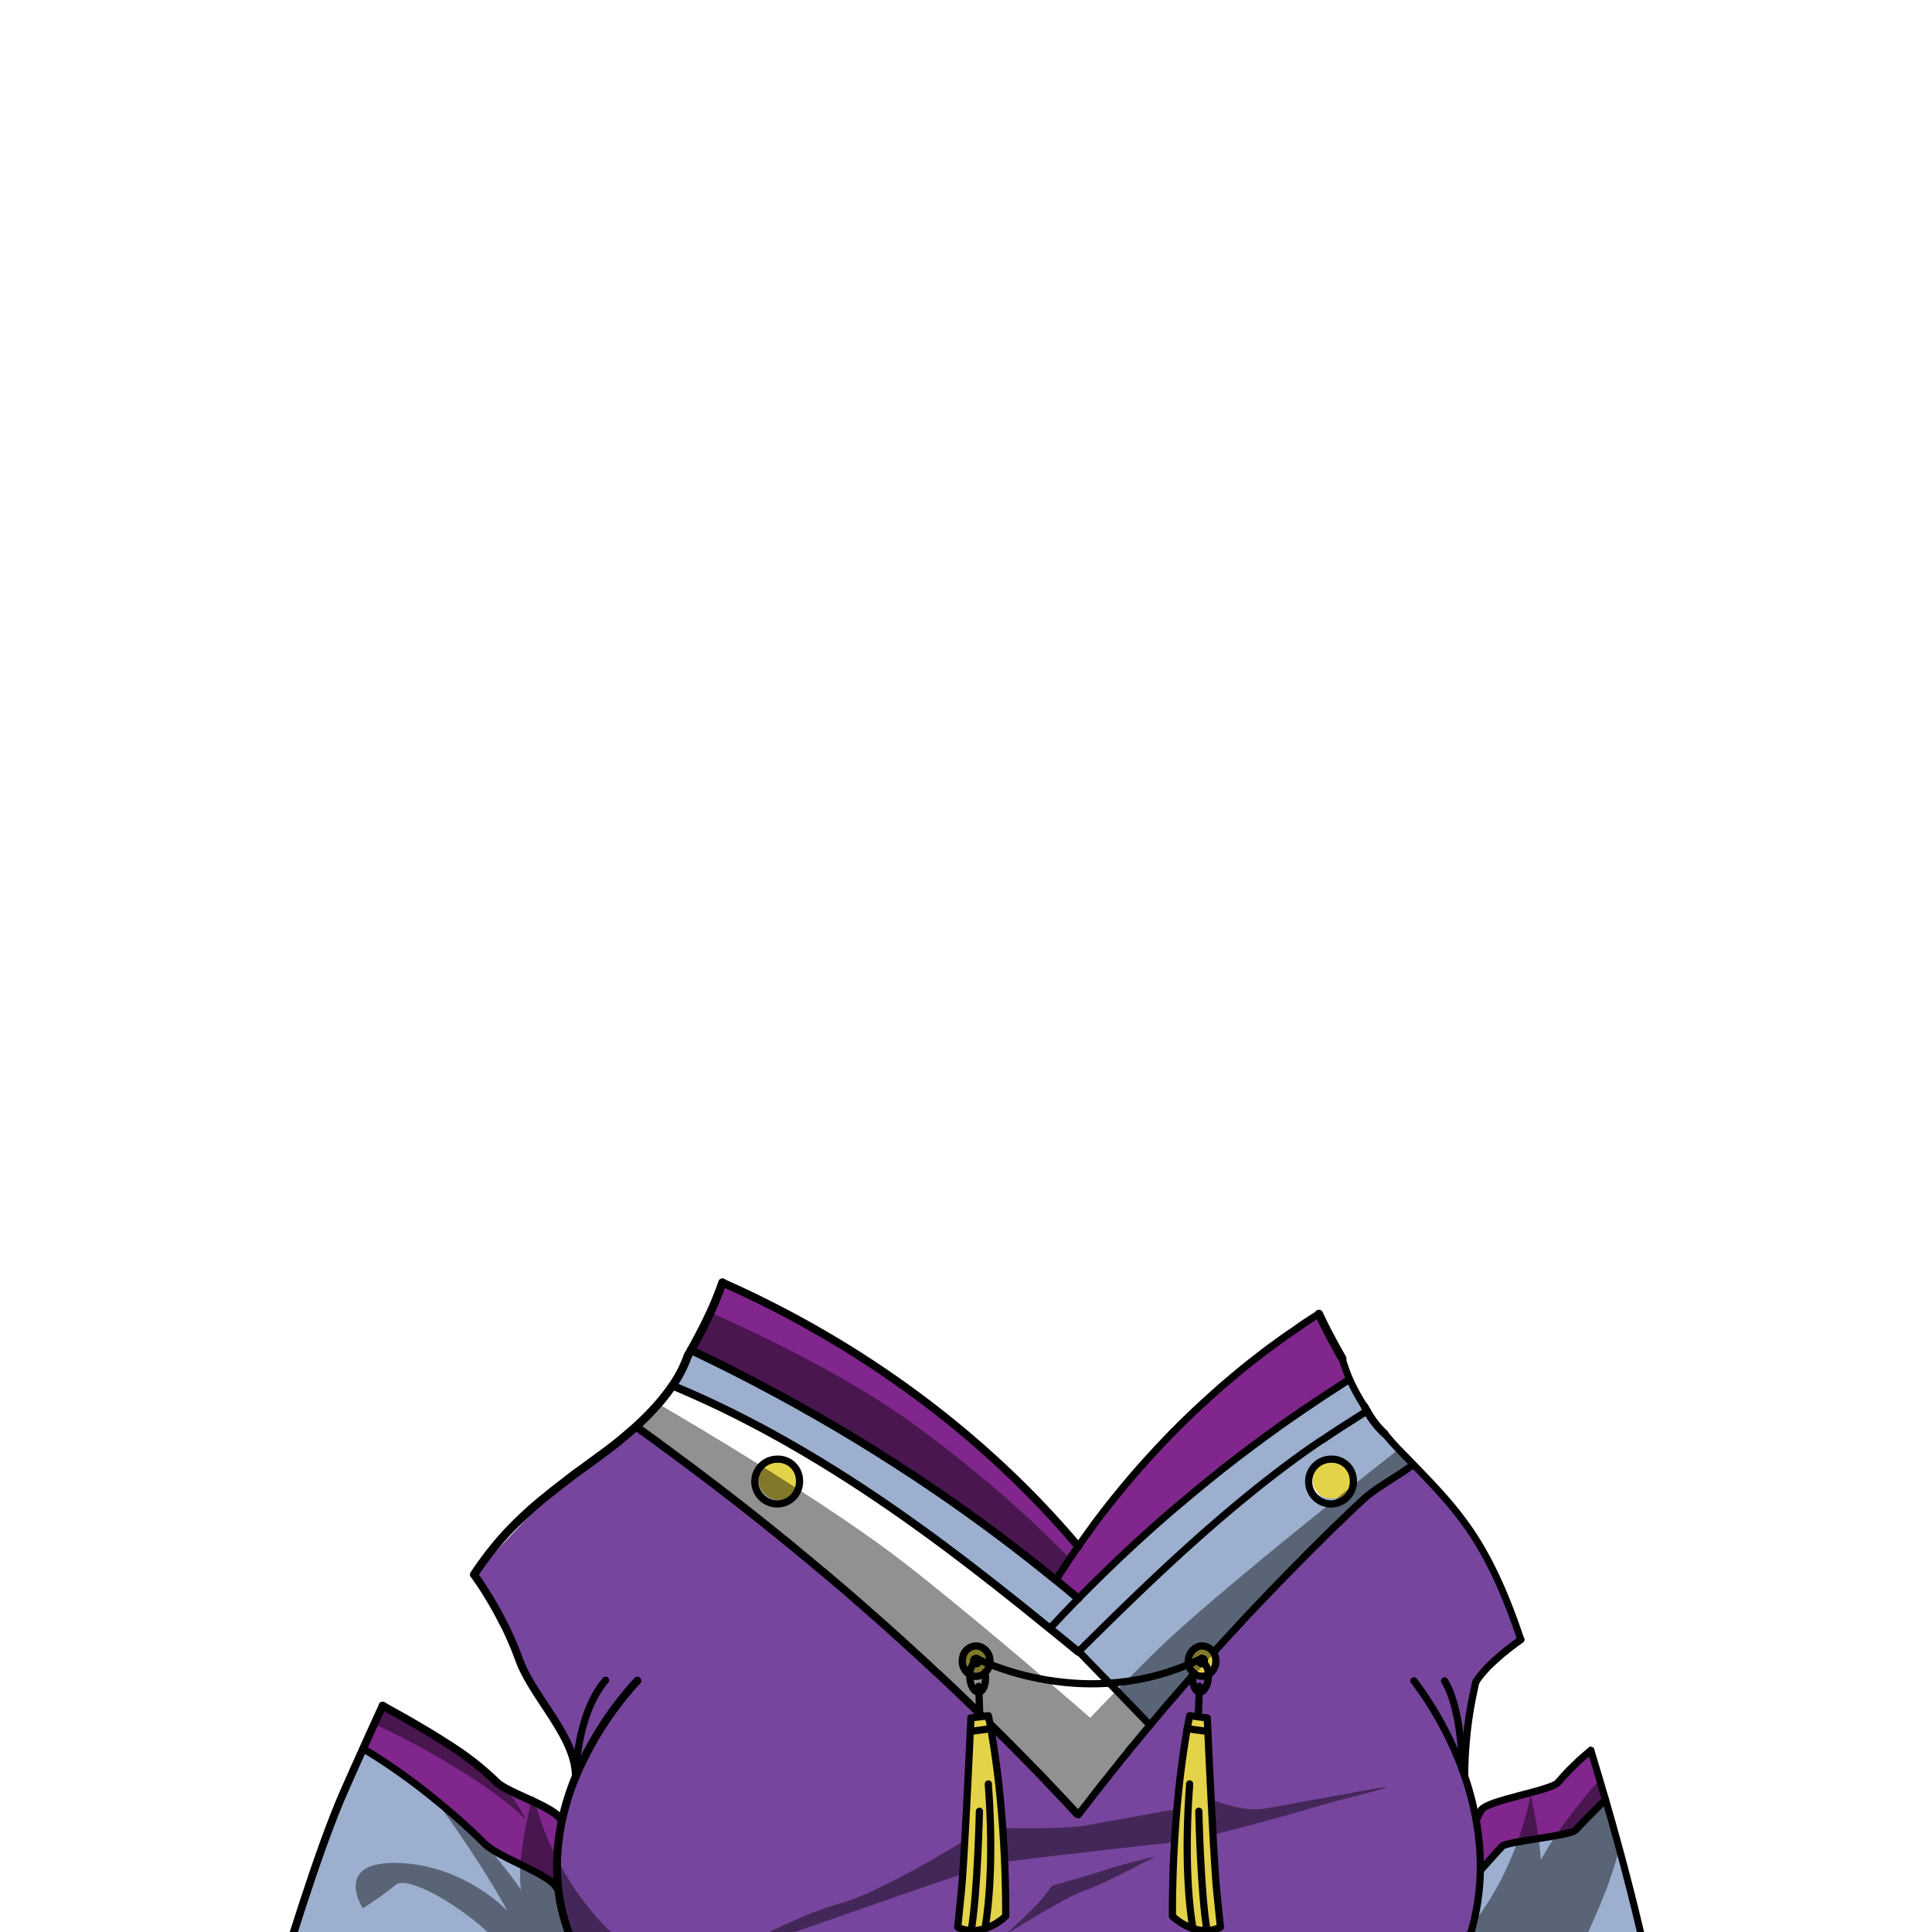 <svg xmlns="http://www.w3.org/2000/svg" viewBox="0 0 432 432">
  <defs>
    <style>.BUNTAI_OWL_OUTFIT_BUNTAI_OWL_OUTFIT_27_a{isolation:isolate;}.BUNTAI_OWL_OUTFIT_BUNTAI_OWL_OUTFIT_27_b{fill:#9cafcf;}.BUNTAI_OWL_OUTFIT_BUNTAI_OWL_OUTFIT_27_c{fill:#80268c;}.BUNTAI_OWL_OUTFIT_BUNTAI_OWL_OUTFIT_27_d{fill:#77459d;}.BUNTAI_OWL_OUTFIT_BUNTAI_OWL_OUTFIT_27_e{fill:#e3d348;}.BUNTAI_OWL_OUTFIT_BUNTAI_OWL_OUTFIT_27_f,.BUNTAI_OWL_OUTFIT_BUNTAI_OWL_OUTFIT_27_g,.BUNTAI_OWL_OUTFIT_BUNTAI_OWL_OUTFIT_27_h,.BUNTAI_OWL_OUTFIT_BUNTAI_OWL_OUTFIT_27_i,.BUNTAI_OWL_OUTFIT_BUNTAI_OWL_OUTFIT_27_k,.BUNTAI_OWL_OUTFIT_BUNTAI_OWL_OUTFIT_27_l{fill:none;}.BUNTAI_OWL_OUTFIT_BUNTAI_OWL_OUTFIT_27_g,.BUNTAI_OWL_OUTFIT_BUNTAI_OWL_OUTFIT_27_h,.BUNTAI_OWL_OUTFIT_BUNTAI_OWL_OUTFIT_27_i,.BUNTAI_OWL_OUTFIT_BUNTAI_OWL_OUTFIT_27_k,.BUNTAI_OWL_OUTFIT_BUNTAI_OWL_OUTFIT_27_l{stroke:#000;stroke-linecap:round;stroke-linejoin:round;}.BUNTAI_OWL_OUTFIT_BUNTAI_OWL_OUTFIT_27_g{stroke-width:1.77px;}.BUNTAI_OWL_OUTFIT_BUNTAI_OWL_OUTFIT_27_h{stroke-width:1.61px;}.BUNTAI_OWL_OUTFIT_BUNTAI_OWL_OUTFIT_27_i{stroke-width:1.74px;}.BUNTAI_OWL_OUTFIT_BUNTAI_OWL_OUTFIT_27_j{opacity:0.43;mix-blend-mode:multiply;}.BUNTAI_OWL_OUTFIT_BUNTAI_OWL_OUTFIT_27_k{stroke-width:1.86px;}.BUNTAI_OWL_OUTFIT_BUNTAI_OWL_OUTFIT_27_l{stroke-width:1.57px;}</style>
  </defs>
  <g class="BUNTAI_OWL_OUTFIT_BUNTAI_OWL_OUTFIT_27_a">
    <path class="BUNTAI_OWL_OUTFIT_BUNTAI_OWL_OUTFIT_27_b" d="M137.58,449.15H60.44a0,0,0,0,0,0,0c3.4-11.49,10.81-35.72,16.37-48.34,1.55-3.51,3-6.81,4.38-9.83a135.14,135.14,0,0,1,16,11.26h0c1,.76,1.88,1.54,2.83,2.33s1.87,1.61,2.78,2.42c1.85,1.65,3.67,3.35,5.36,5.05l.06.06c3.27,3.3,14.15,6.67,16.17,9.85h0a7.94,7.94,0,0,1,.46.72h0c.12.94.27,1.89.44,2.82,0,.28.1.54.17.82,0,.12,0,.25.08.38s0,0,0,0,0,0,0,0,0,.06,0,.09a0,0,0,0,0,0,0c0,.1,0,.2.07.3a1.5,1.5,0,0,0,.06.29c.09.38.19.74.28,1.11,0,.06,0,.12,0,.17s0,.17.07.25l.09.29a.12.12,0,0,0,0,.08l0,.1a30906320515.72,30906320515.72,0,0,1,0,.06s0,0,0,0l.12.37s0,.09,0,.14.1.34.16.52l0,.06c0,.08,0,.16.08.23.12.39.25.78.39,1.16.06.18.13.35.19.54l.27.71a1.8,1.8,0,0,0,.08.21l.06.15a.33.33,0,0,1,0,.06c.16.42.34.83.52,1.23s.29.67.45,1c.07.16.15.33.23.49a.81.81,0,0,0,.06.13l.07.13a7.54,7.54,0,0,0,.38.75c.11.25.25.5.37.74.24.47.5.94.77,1.41a.47.47,0,0,1,.07.12.41.41,0,0,1,.05.09c.2.35.4.68.61,1l.33.53c.24.4.5.79.76,1.19l.63.91a.31.31,0,0,0,.07.09l.21.31a2.4,2.4,0,0,0,.28.37.09.09,0,0,0,0,.06s0,0,0,0a3.81,3.81,0,0,0,.24.32l.06.08a.21.21,0,0,0,.06.08h0v0l.52.68c.26.34.54.7.82,1h0c.16.19.31.39.49.58s.4.48.61.73.5.56.75.83l0,0a2.89,2.89,0,0,0,.29.32.3.3,0,0,0,.07.08h0Z" />
    <path class="BUNTAI_OWL_OUTFIT_BUNTAI_OWL_OUTFIT_27_b" d="M370.36,449.15H320.24c.32-.42.62-.84.93-1.27,0,0,0,0,0,0l.53-.76a.44.44,0,0,0,.08-.11.26.26,0,0,0,.07-.11c.26-.36.51-.73.74-1.11l.33-.52,0-.05a3.79,3.79,0,0,0,.2-.34l0,0,0-.06c.19-.31.38-.62.56-.94s.35-.59.51-.89a.2.2,0,0,0,0-.08c.13-.21.25-.43.36-.65l.12-.21c.19-.33.36-.66.52-1,.3-.57.58-1.14.84-1.73l.21-.46c.12-.24.23-.49.34-.74l.07-.18c.16-.37.32-.75.47-1.13.46-1.15.89-2.32,1.27-3.51.14-.43.28-.87.4-1.3.31-1.05.58-2.11.82-3.18s.45-2.15.62-3.24a54.51,54.51,0,0,0,.62-7.19h0c0-.06.28-.33.66-.76h0l.06-.06c.18-.21.4-.46.65-.73l.8-.92.27-.28.27-.29L334,415l.6-.66h0l.64-.69h0c.23-.24.45-.49.67-.73,1-1.12,15.17-2.34,16.36-3.59h0c1.87-2,3.88-4,5.79-5.91l.82-.78.14-.13c1,3.44,2.06,7.19,3.13,11.14,1.54,5.69,3.11,11.77,4.54,17.85.24,1,.48,2.07.71,3.11C368.52,439.53,369.54,444.48,370.36,449.15Z" />
    <path class="BUNTAI_OWL_OUTFIT_BUNTAI_OWL_OUTFIT_27_c" d="M125.67,407.05h0c-.07.32-.14.64-.2,1l-.06.32c0,.2-.08.4-.11.61-.07.36-.13.73-.17,1.09s-.09.49-.12.74a2.7,2.7,0,0,0,0,.28.77.77,0,0,0,0,.15c0,.09,0,.19,0,.28a1.1,1.1,0,0,0,0,.18l-.09.85c0,.39-.08.8-.11,1.19v0c0,.31,0,.61-.07.92s0,.62,0,.92,0,.37,0,.55c0,.36,0,.72,0,1.08,0,.57,0,1.13,0,1.69,0,.34,0,.68,0,1a2.46,2.46,0,0,0,0,.28c0,.39,0,.78.09,1.16l0,.34v0c0,.33.07.65.1,1a7.94,7.94,0,0,0-.46-.72h0c-2-3.18-12.9-6.55-16.17-9.85l-.06-.06a138,138,0,0,0-11-9.8h0A135.14,135.14,0,0,0,81.2,391c.87-2,1.7-3.8,2.49-5.5.63-1.41,1.24-2.72,1.8-3.94l.07-.15c1.17.68,2.37,1.35,3.55,2,1.69.95,3.38,1.91,5,2.88l0,0,2.16,1.27,2,1.25c.37.23.74.46,1.1.7.72.44,1.42.9,2.12,1.36a64.59,64.59,0,0,1,9.56,7.64c2.54,2.51,12.76,5.39,14.46,8.48Z" />
    <path class="BUNTAI_OWL_OUTFIT_BUNTAI_OWL_OUTFIT_27_c" d="M357.71,398c.42,1.39.85,2.86,1.29,4.39h0l-.14.13c-.27.24-.54.51-.82.78-1.91,1.87-3.92,3.93-5.79,5.91h0c-1.19,1.25-15.33,2.47-16.36,3.59-.22.24-.44.49-.67.73h0l-.64.69h0l-.6.66-.27.32c-.2.2-.37.39-.54.57l-.8.92c-.25.27-.47.52-.65.73l-.06.06h0c-.38.43-.62.7-.66.76h0c0-.42,0-.83,0-1.25h0c0-.19,0-.37,0-.56v-.05a.13.13,0,0,0,0-.06v0h0v-.22c0-.79,0-1.57-.1-2.35a1.7,1.7,0,0,0,0-.22l0-.26a2.28,2.28,0,0,0,0-.26c0-.27,0-.54-.06-.83,0,0,0-.08,0-.12,0-.24,0-.48-.07-.71s0-.32-.05-.48v0s0-.07,0-.1a1,1,0,0,0,0-.24l-.06-.49c0-.05,0-.1,0-.15h0a.19.19,0,0,1,0-.08l0-.19-.06-.39-.09-.57v0a.28.28,0,0,0,0-.09c0-.08,0-.16,0-.24v0c-.06-.42-.14-.84-.21-1.25h0c.08-.18.17-.35.25-.52h0c.27-.6.57-1.18.88-1.75,1.2-2.24,15.65-4.35,17.22-6.23l.23-.27c.73-.86,1.47-1.68,2.25-2.47.43-.44.87-.87,1.31-1.29,1.13-1.08,2.31-2.12,3.52-3.12C356.31,393.33,357,395.56,357.71,398Z" />
    <path class="BUNTAI_OWL_OUTFIT_BUNTAI_OWL_OUTFIT_27_d" d="M331,416.46v1.88a54.51,54.51,0,0,1-.62,7.19c-.17,1.09-.38,2.17-.62,3.24s-.51,2.13-.82,3.18c-.12.43-.26.87-.4,1.3-.38,1.19-.81,2.36-1.27,3.51-.15.38-.31.76-.47,1.13l-.07.18h0l-.33.74-.21.46c-.27.58-.55,1.16-.84,1.73-.17.34-.34.67-.52,1l-.12.21c-.11.22-.23.44-.36.65a.2.2,0,0,1,0,.08c-.16.3-.33.6-.51.89s-.37.63-.56.94l0,.06,0,0-.24.39-.33.52a2.14,2.14,0,0,0-.13.19l-.61.92-.07.11h0l-.07.11-.53.77-.94,1.27h0l-.09.11c-.33.44-.67.87-1,1.29-.21.25-.41.5-.62.74s-.56.66-.85,1c-.13.16-.28.32-.43.48l-.44.48-.38.4-.1.12a50.85,50.85,0,0,1-4.78,4.41c-.37.31-.74.6-1.12.89l-.57.43-.57.42-.59.42c-.41.3-.83.58-1.25.85l-1.24.79a48.36,48.36,0,0,1-4.8,2.59l-.72.34-.41.18-.26.11a4.1,4.1,0,0,1-.48.21l-.1,0c-.26.11-.53.23-.8.33l-.54.21c-.36.15-.72.28-1.09.41l-.47.17a49.73,49.73,0,0,1-6.06,1.73l-.46.1q-.75.17-1.5.3l-.19,0c-.51.09-1,.18-1.51.25l-1.7.23c-.59.08-1.19.14-1.78.2l-1.46.11h-.39c-.41,0-.82,0-1.22.05H280q-.85,0-1.71,0l-1.37,0c-.25,0-.5,0-.75,0s-.73,0-1.08-.05c-1.15-.06-2.3-.17-3.45-.31l-.77-.09-.59-.08-.16,0-.3,0c-.26,0-.52-.07-.77-.12l-.12,0a3.11,3.11,0,0,1-.44-.07l-.39-.07-.18,0c-.34-.05-.68-.11-1-.18l-1.61-.35c-.62-.14-1.24-.29-1.86-.46l-1-.27L261,467c-.5-.15-1-.3-1.49-.47l-1-.34-1.61-.58c-.53-.19-1.06-.4-1.58-.61l-1.38-.57L253,464a76.22,76.22,0,0,1-9.79-5.24l-1.67-1.08q-2.52-1.67-4.94-3.54-.54-.4-1.08-.84l-.09-.07-1.63-1.33-.77-.65c-1.61-1.37,9.82-2.81,8.29-4.29l-.11-.11h-.3l0,0-.05,0-.54.42q-2.3,1.81-4.71,3.53l-2.09,1.46c-.74.49-1.47,1-2.22,1.46-.29.18-.58.38-.87.55-.72.45-1.44.9-2.17,1.33l-.44.26c-.74.44-1.5.88-2.26,1.3l-1.91,1q-1.24.66-2.52,1.29t-2.55,1.23l-.53.25-.43.19c-.31.15-.62.29-.94.42l-1.87.8-1.17.48c-.76.31-1.53.6-2.3.89q-1.49.54-3,1.05l-1.92.61-1.09.34c-1.34.4-2.69.77-4,1.1-.69.17,6.62.33,5.92.5-1,.23-2.07.44-3.11.64-.71.13-1.42.26-2.13.37l-1.06.17-.62.09-.73.09c-.88.11-1.76.22-2.67.3-.32,0-.64.07-1,.09s-.43.05-.65.06l-.66.05-1.3.08-.92.05h-.13l-.78,0c-1.63.07-3.29.09-5,.05l-.78,0H185l-.81,0-.29,0c-.34,0-.67,0-1-.05l-.66-.05-.32,0-.42,0h-.15c-.61-.05-1.23-.11-1.84-.18l-.36,0c-.53-.05-1-.12-1.57-.19-1.54-.2-3.06-.44-4.57-.74l-.54-.1-.78-.16-.78-.17h0c-.49-.11-1-.22-1.47-.35l-.1,0-.51-.13h0c-.54-.14-1.08-.28-1.62-.44l-.77-.22-.09,0-1.18-.35c-.52-.16-1-.32-1.55-.5l-.09,0-.07,0-.29-.1c-.54-.19-1.07-.37-1.6-.57l-.88-.34-.51-.2c-.46-.17-.91-.36-1.36-.55l-.46-.19-.3-.13-.86-.39-.75-.34c-.61-.28-1.21-.58-1.81-.88a60.06,60.06,0,0,1-17-12.81h0a.36.36,0,0,0-.07-.09l0-.05-.11-.11c-.29-.32-.58-.64-.86-1l-.05-.06h0l-.07-.09c-.21-.24-.42-.49-.62-.74a.05.05,0,0,1,0,0h0l-.13-.15-.24-.3-.13-.16-.92-1.18c-.09-.11-.17-.23-.25-.34s0,0,0,0v0l0-.05-.33-.44h0l0,0s0,0,0,0h0a1,1,0,0,1-.08-.11c-.14-.2-.29-.4-.43-.61l-.05-.07-.63-.92-.07-.11c-.18-.27-.35-.54-.52-.81s-.23-.36-.34-.54-.19-.3-.27-.45l-.08-.11-.07-.12-.4-.69,0,0,0-.06a.08.08,0,0,1,0-.05c0-.08-.1-.16-.14-.24s-.14-.27-.22-.4a1,1,0,0,0-.08-.14l-.07-.14c-.22-.39-.42-.78-.62-1.18l-.28-.56,0-.06-.07-.13a.09.09,0,0,0,0-.06q-.51-1-1-2.13c0-.1-.09-.2-.12-.3a1.3,1.3,0,0,1-.08-.17c0-.11-.09-.21-.13-.32a0,0,0,0,1,0,0q-.32-.79-.6-1.59L127,432c-.07-.2-.14-.39-.2-.58l-.19-.58c0-.11-.07-.21-.1-.32s-.11-.35-.16-.53-.08-.25-.12-.37v0a30906320515.72,30906320515.72,0,0,0,0-.06l0-.1s0,0,0-.05v0a.43.43,0,0,1,0-.05c-.1-.34-.19-.69-.28-1s-.11-.4-.15-.6a.74.74,0,0,1,0-.14c0-.18-.09-.36-.12-.54h0a.06.06,0,0,1,0,0,0,0,0,0,1,0,0s0-.05,0-.07v0a.06.06,0,0,1,0,0c-.09-.4-.17-.81-.25-1.21-.17-.94-.32-1.88-.44-2.82h0c0-.33-.08-.67-.11-1v-.09a.38.38,0,0,1,0-.1.76.76,0,0,1,0-.15,1.53,1.53,0,0,1,0-.3c0-.11,0-.21,0-.31s0-.36,0-.55a1,1,0,0,1,0-.17c0-.11,0-.22,0-.34,0-.3,0-.61,0-.91v-.09c0-.21,0-.43,0-.64s0-.56,0-.84,0-.57,0-.85a2.81,2.81,0,0,1,0-.29c0-.16,0-.33,0-.49s0-.54,0-.8v-.12l0-.38c0-.16,0-.32,0-.48h0v-.06c0-.08,0-.15,0-.23l.09-1,.06-.6,0-.25c0-.11,0-.22,0-.33.08-.58.16-1.17.26-1.75,0-.21.07-.43.11-.64s.07-.41.11-.61l.06-.32c.06-.32.12-.64.19-1h0c.07-.32.14-.65.22-1,0-.09,0-.18.07-.28.06-.25.12-.5.19-.75s.13-.55.21-.82.14-.51.21-.77.15-.52.23-.77q.18-.62.39-1.23l0-.08h0s0,0,0,0a0,0,0,0,1,0,0v-.05l0,0c.06-.16.11-.33.16-.49s.11-.32.17-.49c.18-.51.37-1,.56-1.53s.4-1,.61-1.53v0c0-8.81-9.6-17.63-12.65-26-.16-.44-.32-.88-.49-1.31,0-.11-.08-.22-.13-.33-.21-.55-.43-1.1-.66-1.64s-.49-1.16-.75-1.74q-.21-.5-.45-1a5.52,5.52,0,0,0-.26-.55c-.15-.35-.32-.69-.49-1l-.52-1q-.21-.43-.45-.87c-.4-.78-.82-1.55-1.26-2.32-.26-.48-.54-.95-.82-1.42s-.59-1-.9-1.48c-.61-1-1.24-2-1.9-2.93l-1-1.43,1-1.49,14.73-15.7,12-9.16,4.58-3.49.11-.09,3.62-3.1.08-.07.92.66.69.48.21.15.44.32.23.18c.08,0,.15.1.23.15l2.08,1.51,1,.76,1.88,1.37c1.31,1,2.61,1.93,3.9,2.9h0l1.34,1,.33.24.32.24.59.45.7.54.71.53.18.14.15.11.27.21c.33.24.66.49,1,.75a1.85,1.85,0,0,1,.29.22c.49.37,1,.74,1.46,1.12s.73.55,1.08.83l.08.07.29.22.08.06h0l.57.44.79.62.38.3,1,.76.59.47c.59.45,1.18.92,1.77,1.39h0a4,4,0,0,1,.34.27c.23.17.46.35.68.54l2.46,1.95,1.58,1.28a.21.21,0,0,1,.08.06l.08.07.62.49c.33.27.67.54,1,.83a2.19,2.19,0,0,1,.25.2l.09.07h0s0,0,0,0c1.3,1,2.61,2.11,3.91,3.2a1.19,1.19,0,0,1,.18.15l.67.55c.41.33.82.66,1.22,1l.21.17.3.25,1,.86,1.31,1.11s0,0,.06,0l.2.17.39.33.19.16h0a.23.23,0,0,1,.09.08l.69.57.68.59.5.42,1.5,1.27,1.85,1.59,1.83,1.6.22.19a2.29,2.29,0,0,1,.23.21,2,2,0,0,1,.33.28l.16.14s0,0,0,0a.43.43,0,0,1,.1.09l.4.34.36.32c.45.39.91.8,1.37,1.22s.87.74,1.3,1.14l.09.08.41.37.51.45,1.78,1.58,2.55,2.29.9.83q.16.13.33.3l.29.26.29.27a3.45,3.45,0,0,1,.28.26l.24.22.33.3c.16.13.31.28.47.43.8.72,1.6,1.45,2.39,2.2l0,0c.64.58,1.28,1.17,1.91,1.77l.63.59.05,0,.36.34,3.69,3.48.56.54,2.24,2.16,2.24,2.16h0a.26.26,0,0,1,.09.09l0,.05h0l.2.2.41.41c.57.54,1.12,1.08,1.67,1.63h0l0,.05a4.31,4.31,0,0,1,.37.37h0l1.25,1.22,3.68,3.68c1.58,1.6,3.16,3.2,4.73,4.82q2,2,3.93,4.1l1.27,1.32,1.61,1.71c.82.87,1.62,1.74,2.43,2.61l.16.17.11.11.09.1.07.07c1.17-1.52,2.34-3,3.53-4.55l.06-.07.1-.12,0-.06,0,0,.18-.23c.07-.09.14-.19.22-.28l.67-.86c.14-.17.28-.34.41-.52.29-.36.57-.72.87-1.08s.45-.57.69-.86c.55-.72,1.13-1.43,1.71-2.14.33-.43.69-.87,1-1.31.07-.08.14-.18.22-.26L252,392l.19-.24.08-.09,0,0,0-.06.19-.24c.28-.36.57-.7.85-1l.9-1.09.32-.39,1.32-1.59.09-.1,1.07-1.3h0c.58-.7,1.15-1.38,1.74-2.06l.63-.76c.82-1,1.63-1.92,2.46-2.88s1.73-2,2.6-3l1.7-1.95.46-.53h0l.26-.3.12-.13h0l.11-.13c.09-.09.17-.19.25-.28l.68-.76c.33-.37.64-.73,1-1.09l.12-.14h0l0,0,0,0,.19-.22h0l.93-1,.93-1h0c.1-.1.18-.2.27-.3,1.39-1.54,2.79-3.08,4.2-4.6l.1-.11.07-.07c.1-.12.2-.23.31-.34a2.73,2.73,0,0,1,.23-.25l.11-.12.18-.19c.11-.13.23-.25.35-.38,1.51-1.64,3-3.25,4.57-4.86h0c.11-.12.21-.24.33-.35s.22-.24.34-.35l.62-.66,1.83-1.9c.5-.53,1-1.06,1.53-1.58l.08-.08.4-.42.41-.42.39-.4a1.85,1.85,0,0,0,.14-.14c.43-.43.84-.86,1.26-1.29s.65-.67,1-1c.65-.66,1.3-1.32,1.95-2l1.91-1.91.51-.49,1.07-1.06h0l0,0,.5-.5a.3.3,0,0,0,.08-.08h0l.17-.18.17-.17.26-.25.14-.13.13-.12.47-.45.7-.7a.94.94,0,0,0,.1-.1.57.57,0,0,1,.11-.11c.12-.13.25-.25.38-.37l.57-.55,2.08-2,1.91-1.82c.44-.42.88-.84,1.33-1.25a26.48,26.48,0,0,1,3-2.42l1.27-.87c.87-.58,1.77-1.15,2.66-1.72l1.33-.85.87-.57c.57-.38,1.13-.77,1.67-1.15.18-.13.35-.25.52-.39h0l.09.09.46.48c2.14,2.21,4.28,4.43,6.34,6.77a75.88,75.88,0,0,1,6.17,7.94c4.52,6.77,7.89,14.71,10.74,23.09,1.15,3.39-10.8,6.85-9.77,10.34h0c0,.13-.07.25-.1.38-.17.77-.34,1.54-.5,2.31-.1.47-.19.94-.28,1.41s-.22,1.17-.32,1.76l-.15.91c-.37,2.29-.64,4.6-.83,6.92-.05.53-.08,1.06-.12,1.58s-.07,1.06-.09,1.59c-.06,1.06-.09,2.12-.1,3.18v0c0,.27,0,.56,0,.83h0v.14c.09.26.19.53.27.79s.09.28.13.42l.12.37c0,.05,0,.09.05.13l.12.4a.24.24,0,0,1,0,.08c.13.4.25.81.36,1.22.17.57.32,1.14.47,1.71h0c0,.05,0,.1,0,.16.09.34.17.67.24,1s.09.39.14.58c.23,1,.43,2,.6,3h0c.06.33.11.65.17,1,0,.09,0,.17,0,.26h0v0a0,0,0,0,1,0,0l0,.22a.28.28,0,0,1,0,.09v0l.09.57c0,.1,0,.21,0,.31s0,.23.05.34h0v0l.06.48c0,.12,0,.25,0,.37s0,.08,0,.12,0,.32.05.48.05.47.07.71c0,0,0,.08,0,.12,0,.2,0,.41.05.62a1.48,1.48,0,0,1,0,.21,2.28,2.28,0,0,1,0,.26l0,.26a1.7,1.7,0,0,1,0,.22l0,.67c0,.36,0,.72,0,1.07,0,.08,0,.16,0,.24s0,.39,0,.59v0A.13.13,0,0,1,331,416.46Z" />
    <path class="BUNTAI_OWL_OUTFIT_BUNTAI_OWL_OUTFIT_27_e" d="M173.77,326.28a4.55,4.55,0,1,0,5,4.52A4.77,4.77,0,0,0,173.77,326.28Z" />
    <path class="BUNTAI_OWL_OUTFIT_BUNTAI_OWL_OUTFIT_27_e" d="M297.61,326.28a4.55,4.55,0,1,0,5,4.52A4.77,4.77,0,0,0,297.61,326.28Z" />
    <path class="BUNTAI_OWL_OUTFIT_BUNTAI_OWL_OUTFIT_27_f" d="M314.34,325.73c-.52-.52-1.07-1.09-1.66-1.71s-1.08-1.16-1.65-1.8-.95-1.08-1.43-1.66l0,0-.14-.13a19.76,19.76,0,0,1-3.76-4.88l-2,1.24c-.36.2-.7.41-1,.63l-.23.15-.23.15-.2.12a4,4,0,0,0-.43.28l-.34.2-.09.06-.27.17-.17.11c-.86.55-1.71,1.1-2.55,1.66-.22.14-.44.28-.65.43l-.88.58-.88.59h0l-.25.16-.05,0c-1,.66-1.95,1.33-2.91,2-.6.42-1.2.84-1.8,1.28-1.56,1.12-3.1,2.27-4.64,3.43-.85.64-1.69,1.3-2.53,1.95-1.69,1.31-3.35,2.64-5,4q-1.91,1.56-3.78,3.15l-2.07,1.76,0,0,0,0,0,0-.21.19-.18.16-.59.5c-.88.75-1.75,1.52-2.62,2.29s-1.74,1.53-2.6,2.31L264.37,347l-1,.94q-1.68,1.53-3.34,3.09L257,353.83c-.48.45-1,.91-1.45,1.38q-4.05,3.85-8.05,7.79-3.22,3.17-6.43,6.35c-2.11-1.75-4.24-3.47-6.38-5.21-15.36-12.49-31-24.64-48-35.28-1.18-.74-2.37-1.48-3.57-2.2s-2.41-1.45-3.62-2.16c-2.41-1.42-4.86-2.81-7.33-4.16q-2.47-1.35-5-2.65-5-2.6-10.16-4.95-3.31-1.53-6.69-2.93h0a42.84,42.84,0,0,1-3.18,4.1l-.84.94c-1.33,1.46-2.73,2.83-4.14,4.12l.92.66.69.48.21.15.44.32.23.18c.08,0,.15.1.23.15l2.08,1.51,1,.76,1.88,1.37c1.31,1,2.61,1.93,3.9,2.9h0l1.34,1,.33.25.31.25c.21.14.41.29.6.44l.7.54c.24.17.48.34.71.53l.18.14.14.12.28.2c.33.24.66.49,1,.75a1.85,1.85,0,0,1,.29.22c.49.37,1,.74,1.46,1.12s.73.55,1.08.83l.08.07.29.22.08.06h0l.57.44.79.62.38.3,1,.77.59.46c.59.45,1.18.92,1.77,1.39h0a4,4,0,0,1,.34.27c.23.17.46.35.68.54l2.46,1.95,1.58,1.28a.21.21,0,0,1,.08.06l.08.06.62.5c.33.27.67.54,1,.83a2.19,2.19,0,0,1,.25.2l.09.08s0,0,0,0c1.3,1,2.61,2.11,3.91,3.2a.9.9,0,0,1,.18.15l.67.55c.41.33.82.66,1.22,1a1.73,1.73,0,0,1,.21.17l.3.25,1,.86,1.31,1.11s0,0,.06,0h0l.2.16a4,4,0,0,1,.39.33,1.54,1.54,0,0,1,.19.17h0a.23.23,0,0,1,.09.08l.69.57c.23.19.46.38.68.58s.34.28.5.43l1.5,1.27,1.85,1.59,1.83,1.61.22.18a2.29,2.29,0,0,1,.23.21,1.63,1.63,0,0,1,.33.27l.16.15s0,0,0,0a.43.43,0,0,1,.1.09l.4.34.36.32c.45.39.91.8,1.37,1.22s.87.74,1.3,1.14l.09.08.41.36h0l.51.45,1.78,1.58,2.55,2.29.9.82.33.31.29.26.29.26a3.45,3.45,0,0,1,.28.26h0l.24.22.33.3c.16.13.31.28.47.43.8.72,1.6,1.45,2.39,2.2l0,0c.85.78,1.7,1.57,2.54,2.37a.09.09,0,0,0,.05,0l.36.34,3.69,3.48.56.54,2.24,2.16,2.24,2.17a.26.26,0,0,1,.09.09l0,.05h0l.21.19.41.41c.57.54,1.12,1.08,1.67,1.63h0l0,.05a4.31,4.31,0,0,1,.37.37l1.25,1.23,3.68,3.68c1.58,1.6,3.16,3.2,4.73,4.82q2,2,3.93,4.1l1.27,1.32,1.61,1.71c.82.87,1.62,1.74,2.43,2.61l.16.17.11.11.09.1.07.07c1.17-1.52,2.34-3,3.53-4.55l.06-.07.13-.18,0,0,.18-.23c.07-.09.14-.19.22-.28l.67-.86c.14-.17.28-.34.41-.52.29-.36.57-.72.87-1.08s.45-.57.69-.86c.55-.72,1.13-1.43,1.71-2.14.33-.43.69-.87,1-1.31.07-.08.14-.18.22-.26L252,392l.2-.24.07-.09,0,0,0-.06.2-.24c.28-.36.57-.7.85-1l.9-1.09.32-.39,1.32-1.59.09-.1,1.08-1.3h0c.58-.7,1.15-1.38,1.74-2.06l.63-.76c.82-1,1.63-1.92,2.46-2.88s1.73-2,2.6-3l1.7-1.95.46-.53h0l.26-.3.12-.13h0l.12-.13c.09-.09.17-.19.25-.28l.68-.76c.33-.37.64-.73,1-1.09l.12-.14h0l0,0,0,0,.2-.22h0l.92-1,.93-1h0c.1-.1.18-.2.27-.3,1.39-1.54,2.79-3.08,4.2-4.6l.1-.11.07-.07c.1-.12.2-.23.31-.34a2.73,2.73,0,0,1,.23-.25l.12-.12.17-.19c.11-.13.23-.25.35-.38,1.51-1.64,3-3.25,4.57-4.86h0c.11-.12.21-.24.33-.35l.33-.35.63-.66,1.83-1.9c.5-.53,1-1.06,1.53-1.58a.27.27,0,0,1,.07-.08l.41-.42.41-.42.39-.4a1.85,1.85,0,0,0,.14-.14c.43-.43.84-.86,1.26-1.29s.65-.67,1-1c.65-.66,1.3-1.32,1.95-2l1.91-1.91.51-.49,1.07-1.06h0l0,0,.5-.5a.3.3,0,0,0,.08-.08h0q.3-.29.6-.6l.14-.13.13-.12.58-.58.59-.57,0,0,.08-.07a.57.57,0,0,1,.11-.11c.12-.13.25-.25.38-.37l.57-.55,2.08-2,1.91-1.82c.44-.42.88-.84,1.33-1.25a26.48,26.48,0,0,1,3-2.42l1.27-.87c.87-.58,1.77-1.15,2.66-1.72l1.33-.85.87-.57c.57-.38,1.13-.77,1.67-1.15.18-.13.35-.25.52-.39Zm-144.23,2a2.09,2.09,0,0,1,.22-.2l0,0a4.41,4.41,0,0,1,.75-.53l.14-.08h0l.13-.06,0,0h0a5.34,5.34,0,0,1,.82-.31l.33-.08.08,0a1.92,1.92,0,0,1,.32-.05l.14,0h.24s0,0,0,0h0a2.42,2.42,0,0,1,.38,0l.51,0h0l.2,0a.69.69,0,0,1,.2,0h.19l.17,0,.22.05h0l.3.1a2,2,0,0,1,.31.12l.37.17a4.6,4.6,0,0,1,1.25.92,3.17,3.17,0,0,1,.3.34,2.89,2.89,0,0,1,.33.45l.18.34a1.51,1.51,0,0,1,.11.22,2.52,2.52,0,0,1,.12.29v0h0l.06.22a2.25,2.25,0,0,1,0,.22h0a3,3,0,0,1,.07.45,1,1,0,0,1,0,.17,2.81,2.81,0,0,1,0,.29,1.48,1.48,0,0,1,0,.21v.06a.53.53,0,0,0,0,.12v.08s0,0,0,0v0s0,0,0,0a.06.06,0,0,1,0,0v0a.28.28,0,0,1,0,.09.58.58,0,0,1,0,.18s0,0,0,.06h0l0,.12-.09.32c-.05.14-.1.28-.16.41l0,.05c0,.08-.08.16-.12.24s-.11.18-.17.27a1.44,1.44,0,0,1-.18.25,4.43,4.43,0,0,1-1,1,4.6,4.6,0,0,1-.6.37l-.08,0,0,0h0a4.81,4.81,0,0,1-.82.32h-.05l-.1,0-.3.07h-.08l-.1,0-.29,0h-.14l-.48,0-.51,0a2.83,2.83,0,0,1-.42-.06l-.07,0h-.11l-.37-.09h0l-.34-.11-.1,0h0l-.4-.17h0l0,0h0a3.07,3.07,0,0,1-.36-.2h0l-.18-.12-.18-.13-.37-.3c-.11-.1-.22-.21-.32-.32s-.19-.23-.28-.35h0l-.08-.12a3,3,0,0,1-.3-.52l0-.06a.67.67,0,0,1-.06-.12.47.47,0,0,1-.06-.15v-.06a0,0,0,0,1,0,0l0-.07L169,332l0-.05-.06-.22a.19.19,0,0,0,0-.08c0-.05,0-.09,0-.14v0s0,0,0-.06a1.1,1.1,0,0,1,0-.18.17.17,0,0,1,0-.07v-.1c0-.1,0-.2,0-.3s0-.27,0-.4a.13.13,0,0,1,0-.06.49.49,0,0,1,0-.12s0-.07,0-.11,0-.15,0-.22,0,0,0-.06l0-.13a0,0,0,0,1,0,0h0s0,0,0,0a.14.14,0,0,0,0-.06v-.05l0-.08s0,0,0,0,0-.05,0-.07h0v0l0-.08a2.09,2.09,0,0,1,.19-.4l0,0,0,0a.57.57,0,0,1,.08-.13l0-.06,0-.06h0l0-.07.06-.08,0,0,.06-.08,0-.06,0,0,0-.05.18-.21.05-.05a.86.86,0,0,1,.13-.14Zm132.24,4.46a2,2,0,0,1-.14.34l-.06.13a1.09,1.09,0,0,1-.08.15c0,.08-.09.16-.14.24a1.84,1.84,0,0,1-.17.25l-.15.19-.17.21h0l0,0a2.73,2.73,0,0,1-.47.43l-.27.21a.05.05,0,0,1,0,0l0,0,0,0h0l-.18.11c-.11.08-.24.14-.36.21l-.12.05-.1,0h0l-.32.13a2.44,2.44,0,0,1-.32.11l-.07,0-.06,0a.59.59,0,0,1-.22.05h-.14l-.1,0h0a2,2,0,0,1-.35.05l-.52,0-.45,0a3.11,3.11,0,0,1-.44-.06h0l-.08,0h-.1c-.13,0-.25-.06-.38-.09h-.05l-.4-.13h0l-.13-.06-.11-.05-.15-.07h0a2.86,2.86,0,0,1-.42-.24.09.09,0,0,1-.05,0l0,0-.06,0,0,0a1.37,1.37,0,0,1-.2-.13h0c-.12-.09-.25-.19-.36-.29l-.18-.18-.13-.14h0l0-.05-.19-.23-.07-.1-.07-.09,0-.05h0l0-.07a2.26,2.26,0,0,1-.16-.26,5.11,5.11,0,0,1-.31-.67s0,0,0,0h0a.07.07,0,0,0,0,0s0,0,0-.06a.11.11,0,0,1,0-.05.25.25,0,0,0,0-.07.36.36,0,0,1,0-.1,1.59,1.59,0,0,1-.06-.3,2.17,2.17,0,0,1,0-.25.17.17,0,0,1,0-.07h0v-.1a2.62,2.62,0,0,1,0-.28,2.81,2.81,0,0,1,0-.29,1,1,0,0,1,0-.17.31.31,0,0,1,0-.1c0-.14,0-.27.07-.4a.29.29,0,0,1,0-.09c0-.1.05-.2.08-.3h0s0,0,0,0a.84.84,0,0,0,.06-.14,3.73,3.73,0,0,1,.16-.35l.12-.23a2.33,2.33,0,0,1,.17-.26l0-.05.18-.24c.06-.08.13-.15.19-.22l.32-.32a4.06,4.06,0,0,1,.74-.55,2.27,2.27,0,0,1,.34-.19,1.13,1.13,0,0,1,.27-.13l.34-.14h0l.34-.11.09,0,.35-.08h0l.18,0,.18,0h.22l.42,0a5.58,5.58,0,0,1,1,.09,5.06,5.06,0,0,1,.94.27,4,4,0,0,1,.43.19,2.38,2.38,0,0,1,.41.23,3.31,3.31,0,0,1,.74.55,1.62,1.62,0,0,1,.32.32,3.07,3.07,0,0,1,.29.34c.09.13.18.26.26.4a2.31,2.31,0,0,1,.18.35l.09.19a4.2,4.2,0,0,1,.17.5c0,.1.05.2.07.3s0,.22.05.34a3.44,3.44,0,0,1,0,.46,4.05,4.05,0,0,1-.1.92l0,.11a.45.45,0,0,1,0,.18l0,.1h0v0a0,0,0,0,0,0,0Z" />
    <path class="BUNTAI_OWL_OUTFIT_BUNTAI_OWL_OUTFIT_27_b" d="M305.68,315.53c-.69.4-1.37.81-2,1.24-.36.2-.7.41-1,.63l-.23.15-.23.15-.2.12a4,4,0,0,0-.43.28l-.34.2-.09.06-.27.17-.17.11c-.86.55-1.71,1.1-2.55,1.66-.22.14-.44.28-.65.43l-.88.58-.88.6h0l-.25.16-.05,0c-1,.66-1.95,1.33-2.91,2-.6.42-1.2.84-1.8,1.28-1.56,1.12-3.1,2.27-4.64,3.43-.85.64-1.69,1.3-2.53,1.95-1.69,1.31-3.35,2.64-5,4q-1.91,1.56-3.78,3.15l-2.07,1.76-.15.12s0,0,0,0l-.15.14-.18.16-.59.5q-5.86,5.07-11.54,10.39L257,353.83c-.48.45-1,.91-1.45,1.38q-4.05,3.85-8.05,7.79-3.22,3.17-6.43,6.35c-2.11-1.75-4.24-3.47-6.38-5.21-15.36-12.49-31-24.64-48-35.28-1.18-.74-2.37-1.48-3.57-2.2s-2.4-1.45-3.62-2.16c-2.41-1.42-4.86-2.81-7.33-4.16q-2.47-1.35-5-2.65-5-2.6-10.16-4.95c-2.22-1-4.45-2-6.7-2.92h0a28.18,28.18,0,0,0,3.44-6.7c.15-.26.3-.52.44-.78s.17-.29.24-.44q4.38,2.08,8.71,4.26c2,1,4,2,6,3.09,3,1.56,5.95,3.17,8.89,4.8,1.43.79,2.84,1.59,4.25,2.4q9.09,5.19,17.87,10.85,4.65,3,9.21,6.1l2,1.39,1.69,1.18,1,.69c.81.56,1.62,1.14,2.42,1.72.16.11.32.22.47.34.45.31.9.63,1.34,1q3.88,2.81,7.7,5.72c1.09.82,2.17,1.66,3.24,2.5s2,1.6,3.06,2.41,2.23,1.78,3.33,2.68l.13.1,0,0,.08.06.08.07.1.07c1.68,1.36,3.35,2.75,5,4.15q2.6-2.64,5.25-5.23l2.9-2.81q2.82-2.69,5.69-5.31l1.64-1.49c.86-.78,1.73-1.55,2.61-2.32l.46-.41c1-.88,2-1.75,3-2.61L263,337c1.11-.95,2.22-1.89,3.35-2.82s2.22-1.84,3.34-2.75l.58-.47,3-2.41q3.51-2.78,7.09-5.43c1.49-1.12,3-2.21,4.5-3.29,1-.73,2-1.46,3.05-2.17.77-.55,1.55-1.09,2.34-1.63l1.19-.82q1.85-1.26,3.71-2.49c1.15-.77,2.32-1.53,3.48-2.28s2.06-1.32,3.1-2a44.1,44.1,0,0,0,3.31,6.05s0,0,0,0C305.29,314.84,305.48,315.19,305.68,315.53Z" />
    <path class="BUNTAI_OWL_OUTFIT_BUNTAI_OWL_OUTFIT_27_b" d="M314.34,325.73c-.52-.52-1.07-1.09-1.66-1.71s-1.08-1.16-1.65-1.8-.95-1.08-1.43-1.66l0,0-.14-.13a19.76,19.76,0,0,1-3.76-4.88l-2,1.24c-.36.2-.7.41-1,.63l-.23.15-.23.15-.2.12a4,4,0,0,0-.43.28l-.34.2-.09.06-.27.17-.17.11c-.86.55-1.71,1.1-2.55,1.66-.22.14-.44.28-.65.43l-.88.58-.88.59h0l-.25.16-.05,0c-1,.66-1.95,1.33-2.91,2-.6.42-1.2.84-1.8,1.28-1.56,1.12-3.1,2.27-4.64,3.43-.85.64-1.69,1.3-2.53,1.95-1.69,1.31-3.35,2.64-5,4q-1.91,1.56-3.78,3.15l-2.07,1.76,0,0,0,0,0,0-.21.19-.18.16-.59.5c-.88.75-1.75,1.52-2.62,2.29s-1.74,1.53-2.6,2.31L264.37,347l-1,.94q-1.68,1.53-3.34,3.09L257,353.83c-.48.45-1,.91-1.45,1.38q-4.05,3.85-8.05,7.79-3.22,3.17-6.43,6.35l6.78,7h0l1.63,1.68,7.54,7.8c.58-.7,1.15-1.38,1.74-2.06l.63-.76c.82-1,1.63-1.92,2.46-2.88s1.73-2,2.6-3l1.7-1.95.46-.53h0l.26-.3.12-.13h0l.12-.13c.09-.09.17-.19.25-.28l.68-.76c.33-.37.64-.73,1-1.09l.12-.14h0l0,0,0,0,.2-.22h0l.92-1,.93-1h0c.1-.1.18-.2.27-.3,1.39-1.54,2.79-3.08,4.2-4.6l.1-.11.07-.07c.1-.12.2-.23.31-.34a2.73,2.73,0,0,1,.23-.25l.12-.12.17-.19c.11-.13.23-.25.35-.38,1.51-1.64,3-3.25,4.57-4.86h0c.11-.12.21-.24.33-.35l.33-.35.63-.66,1.83-1.9c.5-.53,1-1.06,1.53-1.58l.08-.08.4-.42.41-.42.39-.4a1.85,1.85,0,0,0,.14-.14c.43-.43.84-.86,1.26-1.29s.65-.67,1-1c.65-.66,1.3-1.32,1.95-2l1.91-1.91.51-.49,1.07-1.06h0l0,0,.5-.5a.3.3,0,0,0,.08-.08h0l.17-.18.17-.17h0c.14-.15.3-.29.45-.44l.66-.63c.1-.11.21-.21.32-.32l.27-.25,0,0,.08-.07a.57.57,0,0,1,.11-.11c.12-.13.25-.25.38-.37l.57-.55,2.08-2,1.91-1.82c.44-.42.88-.84,1.33-1.25a26.48,26.48,0,0,1,3-2.42l1.27-.87c.87-.58,1.77-1.15,2.66-1.72l1.33-.85.87-.57c.57-.38,1.13-.77,1.67-1.15.18-.13.35-.25.52-.39Zm-12,6.46a2,2,0,0,1-.14.34l-.06.13a1.09,1.09,0,0,1-.08.15c0,.08-.09.16-.14.24a1.84,1.84,0,0,1-.17.25l-.15.19-.17.21h0l0,0a2.73,2.73,0,0,1-.47.43l-.27.21a.05.05,0,0,1,0,0l0,0,0,0,0,0-.18.11c-.11.08-.24.14-.36.21l-.12.05-.1,0h0l-.32.13a2.44,2.44,0,0,1-.32.11l-.07,0-.06,0a.59.59,0,0,1-.22.05h-.14l-.1,0h0a2,2,0,0,1-.35.05l-.52,0-.45,0a3.11,3.11,0,0,1-.44-.06h0l-.08,0h-.1c-.13,0-.25-.06-.38-.09h-.05l-.4-.13h0l-.13-.06-.11-.05-.15-.07h0a2.86,2.86,0,0,1-.42-.24.09.09,0,0,1-.05,0l0,0-.06,0,0,0a1.37,1.37,0,0,1-.2-.13h0c-.12-.09-.25-.19-.36-.29l-.18-.18-.13-.14h0l0-.05-.19-.23-.07-.1-.07-.09,0-.05h0l0-.07a2.26,2.26,0,0,1-.16-.26,5.11,5.11,0,0,1-.31-.67s0,0,0,0h0a.07.07,0,0,0,0,0s0,0,0-.06a.11.11,0,0,1,0-.05.25.25,0,0,0,0-.07.36.36,0,0,1,0-.1,1.59,1.59,0,0,1-.06-.3,2.17,2.17,0,0,1,0-.25.17.17,0,0,1,0-.07h0v-.1a2.62,2.62,0,0,1,0-.28,2.81,2.81,0,0,1,0-.29,1,1,0,0,1,0-.17.31.31,0,0,1,0-.1c0-.14,0-.27.07-.4a.29.29,0,0,1,0-.09c0-.1.05-.2.08-.3h0s0,0,0,0a.84.84,0,0,0,.06-.14,3.73,3.73,0,0,1,.16-.35l.12-.23a2.33,2.33,0,0,1,.17-.26l0-.05.18-.24c.06-.08.13-.15.19-.22l.32-.32a4.06,4.06,0,0,1,.74-.55,2.27,2.27,0,0,1,.34-.19,1.13,1.13,0,0,1,.27-.13l.34-.14h0l.34-.11.09,0,.35-.08h0l.18,0,.18,0h.22l.42,0a5.58,5.58,0,0,1,1,.09,5.06,5.06,0,0,1,.94.27,4,4,0,0,1,.43.19,2.38,2.38,0,0,1,.41.23,3.31,3.31,0,0,1,.74.55,1.62,1.62,0,0,1,.32.32,3.07,3.07,0,0,1,.29.34c.09.13.18.26.26.4a2.31,2.31,0,0,1,.18.35l.09.19a4.2,4.2,0,0,1,.17.5c0,.1.05.2.07.3s0,.22.05.34a3.44,3.44,0,0,1,0,.46,4.05,4.05,0,0,1-.1.92l0,.11a1.21,1.21,0,0,1,0,.18l0,.1a.08.08,0,0,0,0,0,0,0,0,0,0,0,0Z" />
    <path class="BUNTAI_OWL_OUTFIT_BUNTAI_OWL_OUTFIT_27_c" d="M301.79,308.42c-1,.65-2.07,1.31-3.1,2s-2.33,1.51-3.48,2.28-2.48,1.65-3.71,2.49l-1.19.82c-.79.54-1.57,1.08-2.34,1.63-1,.71-2,1.44-3.05,2.17-1.52,1.08-3,2.17-4.5,3.29q-3.59,2.65-7.09,5.43l-3,2.41-.58.47c-1.12.91-2.23,1.82-3.34,2.75S264.14,336,263,337l-.36.32c-1,.86-2,1.73-3,2.61l-.46.41c-.88.77-1.75,1.54-2.61,2.32l-1.64,1.49q-2.87,2.63-5.69,5.31l-2.9,2.81q-2.65,2.59-5.25,5.23c-1.64-1.4-3.31-2.79-5-4.15l-.1-.07-.08-.07-.08-.06,0,0-.13-.1c-2.08-1.7-4.17-3.37-6.29-5l-.1-.07c-1.08-.85-2.16-1.68-3.24-2.5q-8.13-6.21-16.63-12-4.56-3.12-9.21-6.1-8.78-5.66-17.87-10.85c-1.41-.81-2.82-1.61-4.25-2.4-2.94-1.63-5.9-3.24-8.89-4.8-2-1.05-4-2.07-6-3.09q-4.32-2.17-8.71-4.26c.29-.5.57-1,.85-1.52,1.24-2.27,2.42-4.58,3.5-6.93.48-1,.93-2.08,1.36-3.13s.92-2.33,1.33-3.52c31,13.74,58.56,34.08,79.57,59,.75-1.07,1.5-2.13,2.27-3.17.33-.47.68-.95,1-1.41s.79-1.07,1.19-1.59,1-1.34,1.53-2c1.07-1.38,2.15-2.73,3.25-4.08.35-.43.7-.86,1.06-1.28q3-3.6,6.19-7.06c.46-.51.93-1,1.4-1.52.06,0,.1-.11.16-.16.66-.71,1.34-1.42,2-2.11.49-.53,1-1.05,1.51-1.54s.75-.77,1.13-1.14c.59-.59,1.18-1.18,1.79-1.75s1.2-1.16,1.81-1.73,1.15-1.08,1.73-1.6.94-.87,1.41-1.29.86-.77,1.29-1.15.74-.66,1.12-1q2-1.72,4-3.38c.5-.42,1-.83,1.51-1.22a3,3,0,0,1,.4-.32c.5-.41,1-.81,1.52-1.21.21-.17.43-.35.65-.51l1.56-1.2c.66-.51,1.32-1,2-1.49l1.8-1.31a2.4,2.4,0,0,1,.26-.18c.65-.47,1.3-.94,2-1.39s1.35-.95,2-1.41,1.58-1.07,2.38-1.59c.48-.31,1-.63,1.45-.93a.2.2,0,0,1,.1-.07l.31-.2h0c1.28,2.76,2.7,5.46,4.18,8.12.35.63.7,1.25,1.06,1.87q.09.38.21.75A35.32,35.32,0,0,0,301.79,308.42Z" />
    <path class="BUNTAI_OWL_OUTFIT_BUNTAI_OWL_OUTFIT_27_g" d="M161.54,286.79c31,13.74,58.56,34.08,79.57,59" />
    <path class="BUNTAI_OWL_OUTFIT_BUNTAI_OWL_OUTFIT_27_g" d="M241.1,357.45c-1.64-1.4-3.31-2.79-5-4.15l-.1-.07-.08-.06h0l-.08-.06,0,0-.13-.1Q223,342.66,209.43,333.39q-4.56-3.12-9.21-6.1-8.78-5.66-17.87-10.85c-1.41-.81-2.82-1.61-4.25-2.4-2.94-1.63-5.9-3.24-8.89-4.8-2-1.05-4-2.07-6-3.09q-4.32-2.17-8.71-4.26" />
    <path class="BUNTAI_OWL_OUTFIT_BUNTAI_OWL_OUTFIT_27_g" d="M241.11,369.35c-2.11-1.75-4.24-3.47-6.38-5.21-15.36-12.49-31-24.64-48-35.28-1.18-.74-2.37-1.48-3.57-2.2s-2.4-1.45-3.62-2.16c-2.41-1.42-4.86-2.81-7.33-4.16q-2.47-1.35-5-2.65-5-2.6-10.16-4.95c-2.22-1-4.45-2-6.7-2.92" />
    <path class="BUNTAI_OWL_OUTFIT_BUNTAI_OWL_OUTFIT_27_g" d="M128.76,397.16c0-8.81-9.6-17.63-12.65-26-.16-.44-.32-.88-.49-1.31,0-.11-.08-.22-.13-.33-.21-.55-.43-1.1-.66-1.64s-.49-1.16-.75-1.74q-.21-.5-.45-1a5.52,5.52,0,0,0-.26-.55c-.15-.35-.32-.69-.49-1l-.52-1q-.21-.43-.45-.87c-.4-.78-.82-1.55-1.26-2.32-.27-.48-.54-.95-.82-1.42s-.59-1-.9-1.48c-.61-1-1.24-2-1.9-2.93l-1-1.43" />
    <path class="BUNTAI_OWL_OUTFIT_BUNTAI_OWL_OUTFIT_27_g" d="M85.56,381.39c1.17.68,2.37,1.35,3.55,2,1.69.95,3.38,1.91,5,2.88l0,0,2.16,1.27,2,1.25c.37.23.74.46,1.1.7.72.44,1.42.9,2.12,1.36a64.59,64.59,0,0,1,9.56,7.64c2.54,2.51,12.76,5.39,14.46,8.48l0,0" />
    <path class="BUNTAI_OWL_OUTFIT_BUNTAI_OWL_OUTFIT_27_g" d="M142.21,319l.92.66.69.48.21.15.44.32.23.18c.08,0,.15.1.23.15l2.08,1.51,1,.76,1.88,1.37c1.31,1,2.61,1.93,3.9,2.9h0l1.34,1,.33.24.32.24.59.45.7.54.71.53.18.14.15.11.27.21c.33.24.66.49,1,.75a1.85,1.85,0,0,1,.29.22c.49.36,1,.74,1.46,1.12s.73.55,1.08.83l.08.07.29.22.08.06h0l.57.44.79.62.38.3,1,.76.59.47c.59.45,1.18.92,1.77,1.39h0a4,4,0,0,1,.34.27c.23.17.46.35.68.54l2.46,1.95,1.58,1.28a.21.21,0,0,1,.08.06l.08.07.62.49c.33.27.67.54,1,.83a2.19,2.19,0,0,1,.25.2l.09.07h0s0,0,0,0c1.3,1,2.61,2.11,3.91,3.2a1.19,1.19,0,0,1,.18.15l.67.55c.41.33.82.66,1.22,1a1.73,1.73,0,0,1,.21.17l.3.25,1,.86,1.31,1.11s0,0,.06,0l.2.17a4,4,0,0,1,.39.33l.19.16h0a.23.23,0,0,1,.09.08l.69.57.68.59.5.42,1.5,1.27,1.85,1.59,1.83,1.6.22.19a2.29,2.29,0,0,1,.23.21,2,2,0,0,1,.33.28l.16.14s0,0,0,0a.43.43,0,0,1,.1.09l.4.34.36.32c.45.39.91.8,1.37,1.22s.87.74,1.3,1.14l.09.08.41.36.51.46c.6.52,1.19,1,1.78,1.58l2.55,2.29.9.83q.16.13.33.3l.29.26.29.26h0l.28.25.24.23.33.3c.16.13.31.28.47.43.8.72,1.6,1.45,2.39,2.2l0,0c.64.58,1.28,1.17,1.91,1.77l.63.59.05,0,.36.34,3.69,3.48.56.54,2.24,2.16,2.24,2.16h0a.26.26,0,0,1,.09.09l0,.05h0l.2.2.41.41c.57.54,1.12,1.08,1.67,1.63h0l0,.05a4.31,4.31,0,0,1,.37.37h0l1.25,1.22,3.68,3.68c1.58,1.6,3.16,3.2,4.73,4.82q2,2,3.93,4.1l1.27,1.32,1.61,1.71c.82.87,1.62,1.74,2.43,2.61l.16.17.11.11.09.1.07.07" />
    <path class="BUNTAI_OWL_OUTFIT_BUNTAI_OWL_OUTFIT_27_g" d="M142.51,375.8a74.85,74.85,0,0,0-13.75,21.37h0a55.82,55.82,0,0,0-3.09,9.87h0a47.53,47.53,0,0,0-.81,15.64c.12.94.27,1.9.44,2.83a48.68,48.68,0,0,0,12.28,23.63,60,60,0,0,0,17,12.81c14.9,7.54,32.86,9.31,49.53,6.17s24.06-10.95,36.85-21.25" />
    <path class="BUNTAI_OWL_OUTFIT_BUNTAI_OWL_OUTFIT_27_h" d="M236.11,353.3c.95-1.52,1.92-3,2.93-4.51l.16-.25c.62-.93,1.26-1.86,1.91-2.78s1.5-2.13,2.27-3.17c.33-.47.68-.95,1-1.41s.79-1.07,1.19-1.59,1-1.34,1.53-2c1.07-1.38,2.15-2.74,3.26-4.08.34-.43.69-.86,1.05-1.28q3-3.6,6.19-7.06c.46-.51.93-1,1.4-1.52.06,0,.1-.11.16-.16.66-.71,1.34-1.42,2-2.11.49-.53,1-1.05,1.51-1.54s.75-.77,1.13-1.14c.59-.59,1.18-1.18,1.79-1.75s1.2-1.17,1.81-1.73,1.15-1.08,1.73-1.6.94-.87,1.41-1.29.86-.77,1.29-1.15.74-.66,1.12-1q2-1.72,4-3.38c.5-.42,1-.83,1.51-1.22a3,3,0,0,1,.4-.32c.5-.42,1-.82,1.52-1.21.21-.17.43-.35.65-.51l1.56-1.2c.66-.51,1.32-1,2-1.49s1.2-.89,1.8-1.31a2.4,2.4,0,0,1,.26-.18c.64-.48,1.3-.94,2-1.39s1.35-.95,2-1.41,1.58-1.07,2.38-1.59c.48-.32,1-.63,1.45-.93a.2.2,0,0,1,.1-.07l.19-.12.12-.07h0" />
    <path class="BUNTAI_OWL_OUTFIT_BUNTAI_OWL_OUTFIT_27_h" d="M234.73,364.14q3.15-3.39,6.37-6.69,2.6-2.64,5.25-5.23l2.9-2.81q2.82-2.69,5.69-5.31l1.64-1.49c.86-.78,1.73-1.55,2.61-2.32l.46-.41c1-.88,2-1.75,3-2.61L263,337c1.11-.95,2.22-1.89,3.35-2.82s2.22-1.84,3.34-2.75l.58-.47c1-.82,2-1.62,3-2.41,2.34-1.86,4.7-3.66,7.09-5.43,1.49-1.12,3-2.21,4.5-3.29,1-.73,2-1.46,3.05-2.17.77-.55,1.55-1.09,2.34-1.63l1.19-.82q1.85-1.26,3.71-2.49c1.15-.77,2.32-1.53,3.48-2.28s2.06-1.32,3.1-2" />
    <path class="BUNTAI_OWL_OUTFIT_BUNTAI_OWL_OUTFIT_27_h" d="M305.68,315.53c-.68.41-1.37.81-2,1.24-.35.2-.7.41-1,.63-.15.1-.31.19-.46.3a7.33,7.33,0,0,0-.63.4l-.43.26c-.15.09-.3.18-.44.28-.86.55-1.71,1.1-2.55,1.66-.22.14-.44.28-.65.43l-1.76,1.18h0l-.25.16-.05,0c-1,.66-1.95,1.33-2.92,2-.6.42-1.2.84-1.79,1.28-1.57,1.12-3.11,2.27-4.64,3.43-13.57,10.33-26.17,22.06-38.48,34.14q-3.23,3.17-6.43,6.35l6.79,7,1.62,1.68,7.54,7.81" />
    <path class="BUNTAI_OWL_OUTFIT_BUNTAI_OWL_OUTFIT_27_h" d="M330,376.12h0c0,.13-.07.25-.1.38-.17.77-.34,1.54-.5,2.31-.1.47-.2.94-.28,1.41s-.22,1.17-.32,1.76c-.06.3-.1.6-.15.91-.37,2.29-.64,4.6-.83,6.92-.05.52-.09,1.06-.12,1.58s-.07,1.06-.09,1.59c-.06,1.06-.09,2.12-.1,3.18v0c0,.27,0,.56,0,.83h0v.13" />
    <path class="BUNTAI_OWL_OUTFIT_BUNTAI_OWL_OUTFIT_27_h" d="M355.72,391.39c-1.21,1-2.39,2-3.52,3.12-.44.42-.88.85-1.31,1.29-.78.79-1.52,1.61-2.25,2.47l-.23.27c-1.57,1.88-16,4-17.22,6.23-.31.57-.61,1.15-.88,1.75h0c-.08.17-.17.34-.25.52" />
    <path class="BUNTAI_OWL_OUTFIT_BUNTAI_OWL_OUTFIT_27_h" d="M241.11,405.78c1.17-1.52,2.34-3,3.53-4.55l.06-.07.13-.18,0,0,.17-.23.23-.28.67-.86c.14-.17.28-.34.41-.52.29-.36.57-.72.87-1.08s.45-.57.69-.86c.55-.72,1.13-1.43,1.71-2.14.33-.43.69-.87,1-1.31.07-.08.14-.18.22-.26L252,392l.2-.24.07-.09,0,0,0-.06.19-.24c.28-.36.57-.7.85-1l.9-1.09.32-.39,1.32-1.59.09-.1,1.07-1.3h0c.58-.7,1.15-1.38,1.74-2.06l.63-.76c.82-1,1.63-1.92,2.46-2.88s1.72-2,2.6-3l1.7-1.95.46-.53h0l.26-.3.12-.13h0l.11-.13c.09-.09.17-.19.25-.28l.68-.76c.33-.37.64-.73,1-1.09l.12-.14h0l0,0,0,0,.19-.22h0l.93-1,.93-1h0c.1-.1.18-.2.27-.3,1.39-1.54,2.79-3.08,4.2-4.6l.1-.11.07-.07c.1-.12.2-.23.31-.34a2.73,2.73,0,0,1,.23-.25l.11-.12.18-.19c.11-.13.23-.25.35-.38,1.51-1.64,3-3.25,4.57-4.86h0c.11-.12.21-.24.33-.35s.22-.24.34-.35l.62-.66,1.83-1.9c.5-.53,1-1.06,1.53-1.58l.08-.08.4-.42.41-.42.39-.4a1.85,1.85,0,0,0,.14-.14c.43-.43.84-.86,1.26-1.29s.65-.67,1-1c.65-.66,1.3-1.32,1.95-2l1.91-1.91.51-.49,1.07-1.06h0l0,0,.5-.5a.3.3,0,0,0,.08-.08h0l.17-.18.17-.17.26-.25.19-.2.66-.63c.1-.11.21-.21.32-.32l.29-.28.08-.07a.57.57,0,0,1,.11-.11c.12-.13.25-.25.38-.37l.57-.55,2.08-2,1.91-1.82c.44-.42.88-.84,1.33-1.25a26.48,26.48,0,0,1,3-2.42c.41-.3.83-.59,1.27-.87.87-.58,1.77-1.15,2.66-1.72l1.33-.85.87-.57c.57-.38,1.13-.77,1.67-1.15.18-.13.35-.25.52-.39h0" />
    <path class="BUNTAI_OWL_OUTFIT_BUNTAI_OWL_OUTFIT_27_h" d="M241.24,446.89c10.56,10.3,10.26,18.12,24,21.25A58.62,58.62,0,0,0,280,469.6,53,53,0,0,0,306.19,462a52,52,0,0,0,14-12.81A52,52,0,0,0,331,418.33a58.32,58.32,0,0,0-.92-11.27h0a66,66,0,0,0-2.56-9.87h0l-.47-1.35a77.84,77.84,0,0,0-10.89-20" />
    <path class="BUNTAI_OWL_OUTFIT_BUNTAI_OWL_OUTFIT_27_h" d="M128.76,397.17s0-13.66,6.65-21.46" />
    <path class="BUNTAI_OWL_OUTFIT_BUNTAI_OWL_OUTFIT_27_h" d="M327,395.85v0c0-.58-.08-13.64-4-20" />
    <path class="BUNTAI_OWL_OUTFIT_BUNTAI_OWL_OUTFIT_27_h" d="M124.86,422.71h0a6.44,6.44,0,0,0-.47-.73c-2-3.18-12.9-6.55-16.17-9.85l-.06-.06a138.21,138.21,0,0,0-11-9.81h0A135.14,135.14,0,0,0,81.2,391" />
    <path class="BUNTAI_OWL_OUTFIT_BUNTAI_OWL_OUTFIT_27_h" d="M359,402.43h0l-.14.13c-.27.24-.54.51-.82.78-1.91,1.87-3.92,3.93-5.79,5.91h0c-1.19,1.25-15.33,2.47-16.36,3.59-.22.24-.44.49-.67.73h0l-.64.69h0l-.6.66-.27.32-.27.29-.26.28c-.3.33-.57.64-.81.92s-.47.52-.65.73l-.06.06h0c-.38.43-.62.7-.66.76h0" />
    <path class="BUNTAI_OWL_OUTFIT_BUNTAI_OWL_OUTFIT_27_h" d="M178.76,330.8a5,5,0,1,1-5-4.52A4.78,4.78,0,0,1,178.76,330.8Z" />
    <path class="BUNTAI_OWL_OUTFIT_BUNTAI_OWL_OUTFIT_27_h" d="M302.6,330.8a5,5,0,1,1-5-4.52A4.78,4.78,0,0,1,302.6,330.8Z" />
    <path class="BUNTAI_OWL_OUTFIT_BUNTAI_OWL_OUTFIT_27_i" d="M309.6,320.56l0,0-.14-.13a19.76,19.76,0,0,1-3.76-4.88c-.2-.34-.39-.69-.57-1,0,0,0,0,0,0" />
    <path class="BUNTAI_OWL_OUTFIT_BUNTAI_OWL_OUTFIT_27_i" d="M60.45,449.15c3.4-11.49,10.81-35.71,16.37-48.34,1.55-3.51,3-6.81,4.38-9.83,1.63-3.63,3.1-6.87,4.36-9.59" />
    <path class="BUNTAI_OWL_OUTFIT_BUNTAI_OWL_OUTFIT_27_e" d="M271.85,371.1s0,0,0,0a1.76,1.76,0,0,0,0-.31c0-.1,0-.2-.07-.3a3.62,3.62,0,0,0-.33-.81h0l-.07-.12,0-.07h0l0,0a3.59,3.59,0,0,0-.54-.62l-.05-.05-.08-.06a2.83,2.83,0,0,0-.28-.2,1,1,0,0,0-.17-.1,1.34,1.34,0,0,0-.24-.12,1.15,1.15,0,0,0-.17-.06l-.29-.1c-.11,0-.23-.05-.35-.06H269a2.47,2.47,0,0,0-.76.06l-.27.07-.15,0-.11.05-.25.11-.34.22-.32.26a3.62,3.62,0,0,0-.36.42c-.08.11-.16.23-.23.35s-.13.24-.19.37-.1.27-.14.41a1.08,1.08,0,0,0-.05.21,3.11,3.11,0,0,0-.07.44c0,.12,0,.24,0,.36v0a4.46,4.46,0,0,0,.05.63s0,.06,0,.08a1.29,1.29,0,0,0,.05.21c0,.11.07.22.11.33a.58.58,0,0,0,.05.14,3.13,3.13,0,0,0,.22.45,3.08,3.08,0,0,0,.3.41l0,0a3.08,3.08,0,0,0,.25.27l.09.08a1.49,1.49,0,0,0,.2.15h0l0,0,.1.07.06.05h0a2.64,2.64,0,0,0,.85.35l.1,0h.13l.24,0h.18a1.51,1.51,0,0,0,.3,0l.3,0,.34-.1.05,0,.05,0h0l0,0,.05,0a.27.27,0,0,0,.11-.05l.13-.07a2.81,2.81,0,0,0,.7-.53,1.51,1.51,0,0,0,.21-.23.64.64,0,0,0,.1-.13,2.2,2.2,0,0,0,.21-.32l0-.07a3.44,3.44,0,0,0,.42-1.35A2.89,2.89,0,0,0,271.85,371.1Zm-3.23.48h.06a.41.41,0,0,1,.16,0l.1,0a1.58,1.58,0,0,1,.24.15.53.53,0,0,1-.13.13l-.17.08h-.11a.53.53,0,0,1-.43-.24.53.53,0,0,1-.08-.17.35.35,0,0,1,.14,0A.79.79,0,0,1,268.62,371.58Z" />
    <path class="BUNTAI_OWL_OUTFIT_BUNTAI_OWL_OUTFIT_27_e" d="M272.06,423.06c-.65-6.39-1.65-27.9-2-35.91-.09-1.89-.14-3-.14-3l-2-.26-1.91-.24s-.22,1-.56,2.9c-.46,2.58-1.12,6.79-1.74,12.4a269.74,269.74,0,0,0-1.55,29.56,12.8,12.8,0,0,0,4.55,2.75,8.91,8.91,0,0,0,3.18.45,6.93,6.93,0,0,0,3-.74Z" />
    <path class="BUNTAI_OWL_OUTFIT_BUNTAI_OWL_OUTFIT_27_e" d="M218.84,368.09a2.66,2.66,0,0,0-.79-.06l-.18,0a3.2,3.2,0,0,0-.61.15l-.2.09a1,1,0,0,0-.25.13l-.15.09a2.43,2.43,0,0,0-.32.24l-.09.09-.21.21a3,3,0,0,0-.5.75l-.11.26-.12.34a.19.19,0,0,0,0,.07l-.06.3a3.59,3.59,0,0,0,0,1.08s0,.09,0,.13,0,.28.08.42a2.7,2.7,0,0,0,.14.4,1.66,1.66,0,0,0,.13.27,2.13,2.13,0,0,0,.26.44,1.76,1.76,0,0,0,.24.3,1,1,0,0,0,.17.18,2.71,2.71,0,0,0,.55.41l.09.05a.19.19,0,0,0,.09.05,1.46,1.46,0,0,0,.36.16l.34.1a1.35,1.35,0,0,0,.29,0h0a2.81,2.81,0,0,0,.58,0l.27-.05a2.81,2.81,0,0,0,1.25-.58l.21-.18h0a2.44,2.44,0,0,0,.27-.29l.09-.1.07-.11.15-.24a3.24,3.24,0,0,0,.33-.76c0-.06,0-.12,0-.18a1.16,1.16,0,0,0,0-.18s0,0,0-.05A3.39,3.39,0,0,0,218.84,368.09Zm-.58,3.94h-.12L218,372l-.06,0h0l-.1-.1a1.58,1.58,0,0,1,.24-.15l.12,0a.28.28,0,0,1,.13,0h.08a.83.83,0,0,1,.22,0,.31.31,0,0,1,.13,0l0,0a.65.65,0,0,1-.17.26A.55.55,0,0,1,218.26,372Z" />
    <path class="BUNTAI_OWL_OUTFIT_BUNTAI_OWL_OUTFIT_27_e" d="M221.56,386.53c-.33-1.9-.56-2.9-.56-2.9l-1.91.24-2,.26s0,1.13-.14,3c-.36,8-1.37,29.52-2,35.91l-.8,7.89a6.86,6.86,0,0,0,3,.74,9,9,0,0,0,3.18-.45,13,13,0,0,0,4.55-2.75,269.74,269.74,0,0,0-1.55-29.56C222.69,393.32,222,389.11,221.56,386.53Z" />
    <path class="BUNTAI_OWL_OUTFIT_BUNTAI_OWL_OUTFIT_27_h" d="M269.19,371.81a.63.63,0,0,0,.13-.51.54.54,0,0,0-.65-.47.59.59,0,0,0-.43.71.24.24,0,0,0,0,.08.55.55,0,0,0,.63.4A.57.57,0,0,0,269.19,371.81Z" />
    <path class="BUNTAI_OWL_OUTFIT_BUNTAI_OWL_OUTFIT_27_h" d="M270.16,374.46a3.51,3.51,0,0,0,1.65-3.69,3.1,3.1,0,0,0-3.62-2.68,3.52,3.52,0,0,0-1.43,5.89,2.85,2.85,0,0,0,2.61.77A2.67,2.67,0,0,0,270.16,374.46Z" />
    <path class="BUNTAI_OWL_OUTFIT_BUNTAI_OWL_OUTFIT_27_h" d="M268.26,371.62a1.08,1.08,0,0,1,.36-.05,1,1,0,0,1,.57.24h0a3.67,3.67,0,0,1,1,2.64,4.6,4.6,0,0,1,0,.64c-.12,1.86-1,3.33-2,3.26h0c-.95-.12-1.62-1.68-1.5-3.52a4.59,4.59,0,0,1,.11-.85" />
    <polyline class="BUNTAI_OWL_OUTFIT_BUNTAI_OWL_OUTFIT_27_h" points="267.94 383.88 267.94 383.87 268.15 378.35 268.19 377.07" />
    <path class="BUNTAI_OWL_OUTFIT_BUNTAI_OWL_OUTFIT_27_h" d="M265.47,386.53c.34-1.9.56-2.9.56-2.9l1.91.24,2,.26s.05,1.13.14,3c.37,8,1.37,29.51,2,35.9l.81,7.89a6.93,6.93,0,0,1-3,.74,8.91,8.91,0,0,1-3.18-.45,12.8,12.8,0,0,1-4.55-2.75,269.74,269.74,0,0,1,1.55-29.56C264.35,393.32,265,389.11,265.47,386.53Z" />
    <line class="BUNTAI_OWL_OUTFIT_BUNTAI_OWL_OUTFIT_27_h" x1="265.47" y1="386.53" x2="270.04" y2="387.16" />
    <path class="BUNTAI_OWL_OUTFIT_BUNTAI_OWL_OUTFIT_27_h" d="M268.06,405s.4,18.47,1.85,26.72" />
    <path class="BUNTAI_OWL_OUTFIT_BUNTAI_OWL_OUTFIT_27_h" d="M266,398.89a3.18,3.18,0,0,0,0,.34c-.21,2.55-1.44,19,.75,32" />
    <path class="BUNTAI_OWL_OUTFIT_BUNTAI_OWL_OUTFIT_27_h" d="M217.85,371.81a.57.57,0,0,1-.13-.51.53.53,0,0,1,.64-.47.59.59,0,0,1,.43.71.24.24,0,0,1,0,.08.51.51,0,0,1-.92.19Z" />
    <path class="BUNTAI_OWL_OUTFIT_BUNTAI_OWL_OUTFIT_27_h" d="M216.87,374.46a3.49,3.49,0,0,1-1.64-3.69,3.09,3.09,0,0,1,3.61-2.68,3.37,3.37,0,0,1,2.44,4,3.32,3.32,0,0,1-1,1.91,2.85,2.85,0,0,1-2.61.77A2.89,2.89,0,0,1,216.87,374.46Z" />
    <path class="BUNTAI_OWL_OUTFIT_BUNTAI_OWL_OUTFIT_27_h" d="M218.77,371.62a1,1,0,0,0-.35-.05,1,1,0,0,0-.57.24h0a3.67,3.67,0,0,0-1,2.64c0,.2,0,.42,0,.64.12,1.86,1,3.33,2,3.26h0c1-.12,1.61-1.68,1.49-3.52a4.59,4.59,0,0,0-.11-.85" />
    <polyline class="BUNTAI_OWL_OUTFIT_BUNTAI_OWL_OUTFIT_27_h" points="219.09 383.88 219.09 383.87 218.89 378.35 218.84 377.07" />
    <path class="BUNTAI_OWL_OUTFIT_BUNTAI_OWL_OUTFIT_27_h" d="M221.56,386.53c-.33-1.9-.56-2.9-.56-2.9l-1.91.24-2,.26s0,1.13-.14,3c-.36,8-1.37,29.51-2,35.9l-.8,7.89a6.86,6.86,0,0,0,3,.74,9,9,0,0,0,3.18-.45,13,13,0,0,0,4.55-2.75,269.74,269.74,0,0,0-1.55-29.56C222.69,393.32,222,389.11,221.56,386.53Z" />
    <line class="BUNTAI_OWL_OUTFIT_BUNTAI_OWL_OUTFIT_27_h" x1="221.56" y1="386.53" x2="216.99" y2="387.16" />
    <path class="BUNTAI_OWL_OUTFIT_BUNTAI_OWL_OUTFIT_27_h" d="M219,405s-.41,18.47-1.85,26.72" />
    <path class="BUNTAI_OWL_OUTFIT_BUNTAI_OWL_OUTFIT_27_h" d="M221,398.89l0,.34c.21,2.55,1.43,19-.75,32" />
    <path class="BUNTAI_OWL_OUTFIT_BUNTAI_OWL_OUTFIT_27_h" d="M218.36,370.83s24.5,12.76,50.31,0" />
    <g class="BUNTAI_OWL_OUTFIT_BUNTAI_OWL_OUTFIT_27_j">
      <path d="M117.66,407.05c-6.06-6.72-23-16.59-34-21.57.63-1.41,1.24-2.72,1.8-3.94a87.72,87.72,0,0,0,8.67,4.76l0,0c10.18,4.74,20.33,13.15,23.44,20.7Z" />
      <path d="M116.54,422.7c-.12-.62-11.77-16.37-19.38-20.46,11,14.91,16.3,25.06,16.3,25.06S104,417.06,89.12,416.57s-8,10.14-8,10.14a83.13,83.13,0,0,0,7.39-5.26c2.89-2.44,17.26,6.24,23.59,13.74a190,190,0,0,0,13.19,14h4.32S119.19,436.44,116.54,422.7Z" />
      <path d="M119.23,401.26s8.89,46.42,59.53,46.42S241,442.41,241,442.41v4.49s-25.31,24.27-64.77,22.62-53.09-28.86-53.09-28.86-6.72-12.47-6.85-20.53S119.23,401.26,119.23,401.26Z" />
      <path d="M342.25,401.26s-7.39,46.42-49.52,46.42S241,442.41,241,442.41v4.49s21.06,24.27,53.89,22.62A51.09,51.09,0,0,0,339,440.66s5.6-12.47,5.7-20.53S342.25,401.26,342.25,401.26Z" />
      <path d="M252.32,391.62l0,.06,0,0-.08.09L252,392l-3.19,4.07-.41.5c-.29.37-.45.55-.45.55l-6.82,8.62-.07-.07-.09-.1-.11-.11-.16-.17c-1.9-1.92-9.65-9.79-19.21-19.33h0l-2.16-2.14h0l-.21-.21c-3.8-3.78-7.83-7.76-11.84-11.67l0,0c-3.1-3-6.19-6-9.15-8.84-8.42-8.05-22.1-18.86-34.78-28.43l-.57-.44h0l-.08-.06-.29-.22c-7.61-5.73-14.81-11-20.19-14.87l.08-.07c1.41-1.29,2.81-2.66,4.14-4.12l.84-.94c6.09,3.55,14.27,8.41,22.91,13.81h0c2.68,1.66,5.39,3.38,8.1,5.13,9.41,6.05,18.73,12.42,25.92,18.13,10.26,8.14,21,17.16,29.76,24.63,3.71,3.17,7.06,6.06,9.85,8.48,5.11,4.44,8.36,7.33,8.57,7.52Z" />
      <path d="M239.2,348.54l-.16.25-2.93,4.51-.1-.07-.08-.06-.08-.07,0,0-.13-.1c-2.92-2.23-20.65-15.68-35.47-25.69-5.13-3.47-9.92-6.52-13.62-8.56-1.34-.74-2.77-1.5-4.25-2.29-9.06-4.81-20.3-10.33-28.09-14.11.08-.14.17-.29.24-.44.29-.5.57-1,.85-1.52,1.24-2.27,2.42-4.58,3.5-6.93,11.76,5.25,31.09,14.58,45.33,24.93C226.06,334.27,239.2,348.54,239.2,348.54Z" />
      <path d="M366.67,431.43c.24,1,.48,2.07.71,3.11a72.78,72.78,0,0,1-4.67,7.36h0c-1.53,2.11-2.94,3.84-4,5.09s-1.68,1.87-1.95,2.15h0l-.11.12H333.14l-1.13-.11,1-2.16,5-10.88a97.12,97.12,0,0,1,5-17c.27-.67.58-1.35.93-2.07h0c.17-.36.36-.72.56-1.09h0a80.16,80.16,0,0,1,6.61-10c2.47-3.24,4.9-6.12,6.53-8,.42,1.39.85,2.86,1.29,4.39h0c1,3.44,2.06,7.19,3.13,11.14a98.72,98.72,0,0,1-5.07,14.3c-3.36,7.92-7,15-7.18,15.4.17,0,4.14-1.39,10.73-6.58C362.44,435.26,364.46,433.53,366.67,431.43Z" />
      <path d="M316.07,327.5c-5.53,4.58-13.48,9.77-20,16.09h0a.3.3,0,0,1-.08.08l-.5.5,0,0h0l-1.07,1.06-.51.49L292,347.67c-.65.64-1.3,1.3-1.95,2-.33.33-.66.66-1,1s-.83.86-1.26,1.29a1.85,1.85,0,0,1-.14.14l-.39.4c-5.3,5.52-10.74,11.48-15.83,17.19h0L269.36,372l-2.09,2.38h0l-.62.71c-8.61,9.84-15.5,18.18-17.85,21l-.41.5c-.29.37-.45.55-.45.55l0,0-8.69-7.9a62.24,62.24,0,0,1,4.54-5.13c1.44-1.55,3.34-3.53,5.79-6l2-2h0c1.93-1.95,4.13-4.16,6.68-6.67,8-7.87,24.87-21.78,40.24-34.08h0c1.3-1.05,2.57-2.06,3.84-3.07h0c3.63-2.88,7.12-5.64,10.32-8.16.59.62,1.14,1.19,1.66,1.71l1.63,1.68h0Z" />
      <path d="M178.62,431.7s26.82-9.42,37-12.81l.13-7.39s-18.87,11.7-28,14.14-24.13,10.63-24.13,10.63Z" />
      <path d="M224.19,408.77l.67,7.51s22.28-2.73,37.32-4.29l1-7.51-20.39,3.7C238,409.06,224.19,408.77,224.19,408.77Z" />
      <path d="M270.77,402.33l.42,7.95s12-3,21.43-5.8,18.91-4.88,17.31-4.88-23.06,4.2-27.67,4.88S270.77,402.33,270.77,402.33Z" />
      <path d="M235.29,421.64s10-2.83,12.44-3.71,10.72-2.87,10.72-2.87-11.69,6.28-15.87,7.65-17.72,9.85-17.72,9.85,6.4-5.85,7.88-7.7Z" />
    </g>
    <path class="BUNTAI_OWL_OUTFIT_BUNTAI_OWL_OUTFIT_27_k" d="M161.54,286.79c-.41,1.19-.86,2.36-1.33,3.52s-.88,2.1-1.36,3.13c-1.08,2.35-2.26,4.66-3.5,6.93-.28.51-.56,1-.85,1.52-.07.15-.16.3-.24.44s-.29.52-.44.78" />
    <path class="BUNTAI_OWL_OUTFIT_BUNTAI_OWL_OUTFIT_27_k" d="M294.91,293.79h0c1.28,2.76,2.7,5.46,4.18,8.12.35.63.7,1.25,1.06,1.87" />
    <path class="BUNTAI_OWL_OUTFIT_BUNTAI_OWL_OUTFIT_27_k" d="M133.81,325.73l-.24.18L131,327.79l-.26.19c-1.38,1-2.77,2-4.14,3.1-1.6,1.22-3.19,2.45-4.74,3.73l-.13.1a83.39,83.39,0,0,0-8.39,7.78,71.25,71.25,0,0,0-6.32,7.9c-.35.49-.69,1-1,1.49" />
    <path class="BUNTAI_OWL_OUTFIT_BUNTAI_OWL_OUTFIT_27_k" d="M133.82,325.73c1.37-1,2.93-2.16,4.58-3.49l.11-.09c1.18-1,2.4-2,3.62-3.1l.08-.07c1.41-1.29,2.81-2.66,4.14-4.12l.84-.94a42.84,42.84,0,0,0,3.18-4.1h0a28.18,28.18,0,0,0,3.44-6.7" />
    <path class="BUNTAI_OWL_OUTFIT_BUNTAI_OWL_OUTFIT_27_l" d="M309.58,320.54l0,0c.48.58,1,1.13,1.43,1.66s1.12,1.24,1.65,1.8,1.14,1.19,1.66,1.71" />
    <path class="BUNTAI_OWL_OUTFIT_BUNTAI_OWL_OUTFIT_27_l" d="M305.11,314.49s0,0,0,0a44.1,44.1,0,0,1-3.31-6.05,35.32,35.32,0,0,1-1.43-3.88q-.12-.37-.21-.75" />
    <path class="BUNTAI_OWL_OUTFIT_BUNTAI_OWL_OUTFIT_27_l" d="M314.35,325.73h0l1.63,1.68h0l.09.09.46.48c2.14,2.21,4.28,4.43,6.34,6.77a75.88,75.88,0,0,1,6.17,7.94c4.52,6.77,7.89,14.71,10.74,23.09.09.28.19.56.28.84" />
    <path class="BUNTAI_OWL_OUTFIT_BUNTAI_OWL_OUTFIT_27_l" d="M355.72,391.39c.59,1.94,1.26,4.17,2,6.65.42,1.39.85,2.86,1.29,4.39h0c1,3.44,2.06,7.19,3.13,11.14,1.54,5.69,3.11,11.77,4.54,17.85.24,1,.48,2.07.71,3.11,1.14,5,2.16,9.94,3,14.61h0" />
    <path class="BUNTAI_OWL_OUTFIT_BUNTAI_OWL_OUTFIT_27_h" d="M330,376.13s1.67-3.52,10.06-9.51" />
  </g>
</svg>